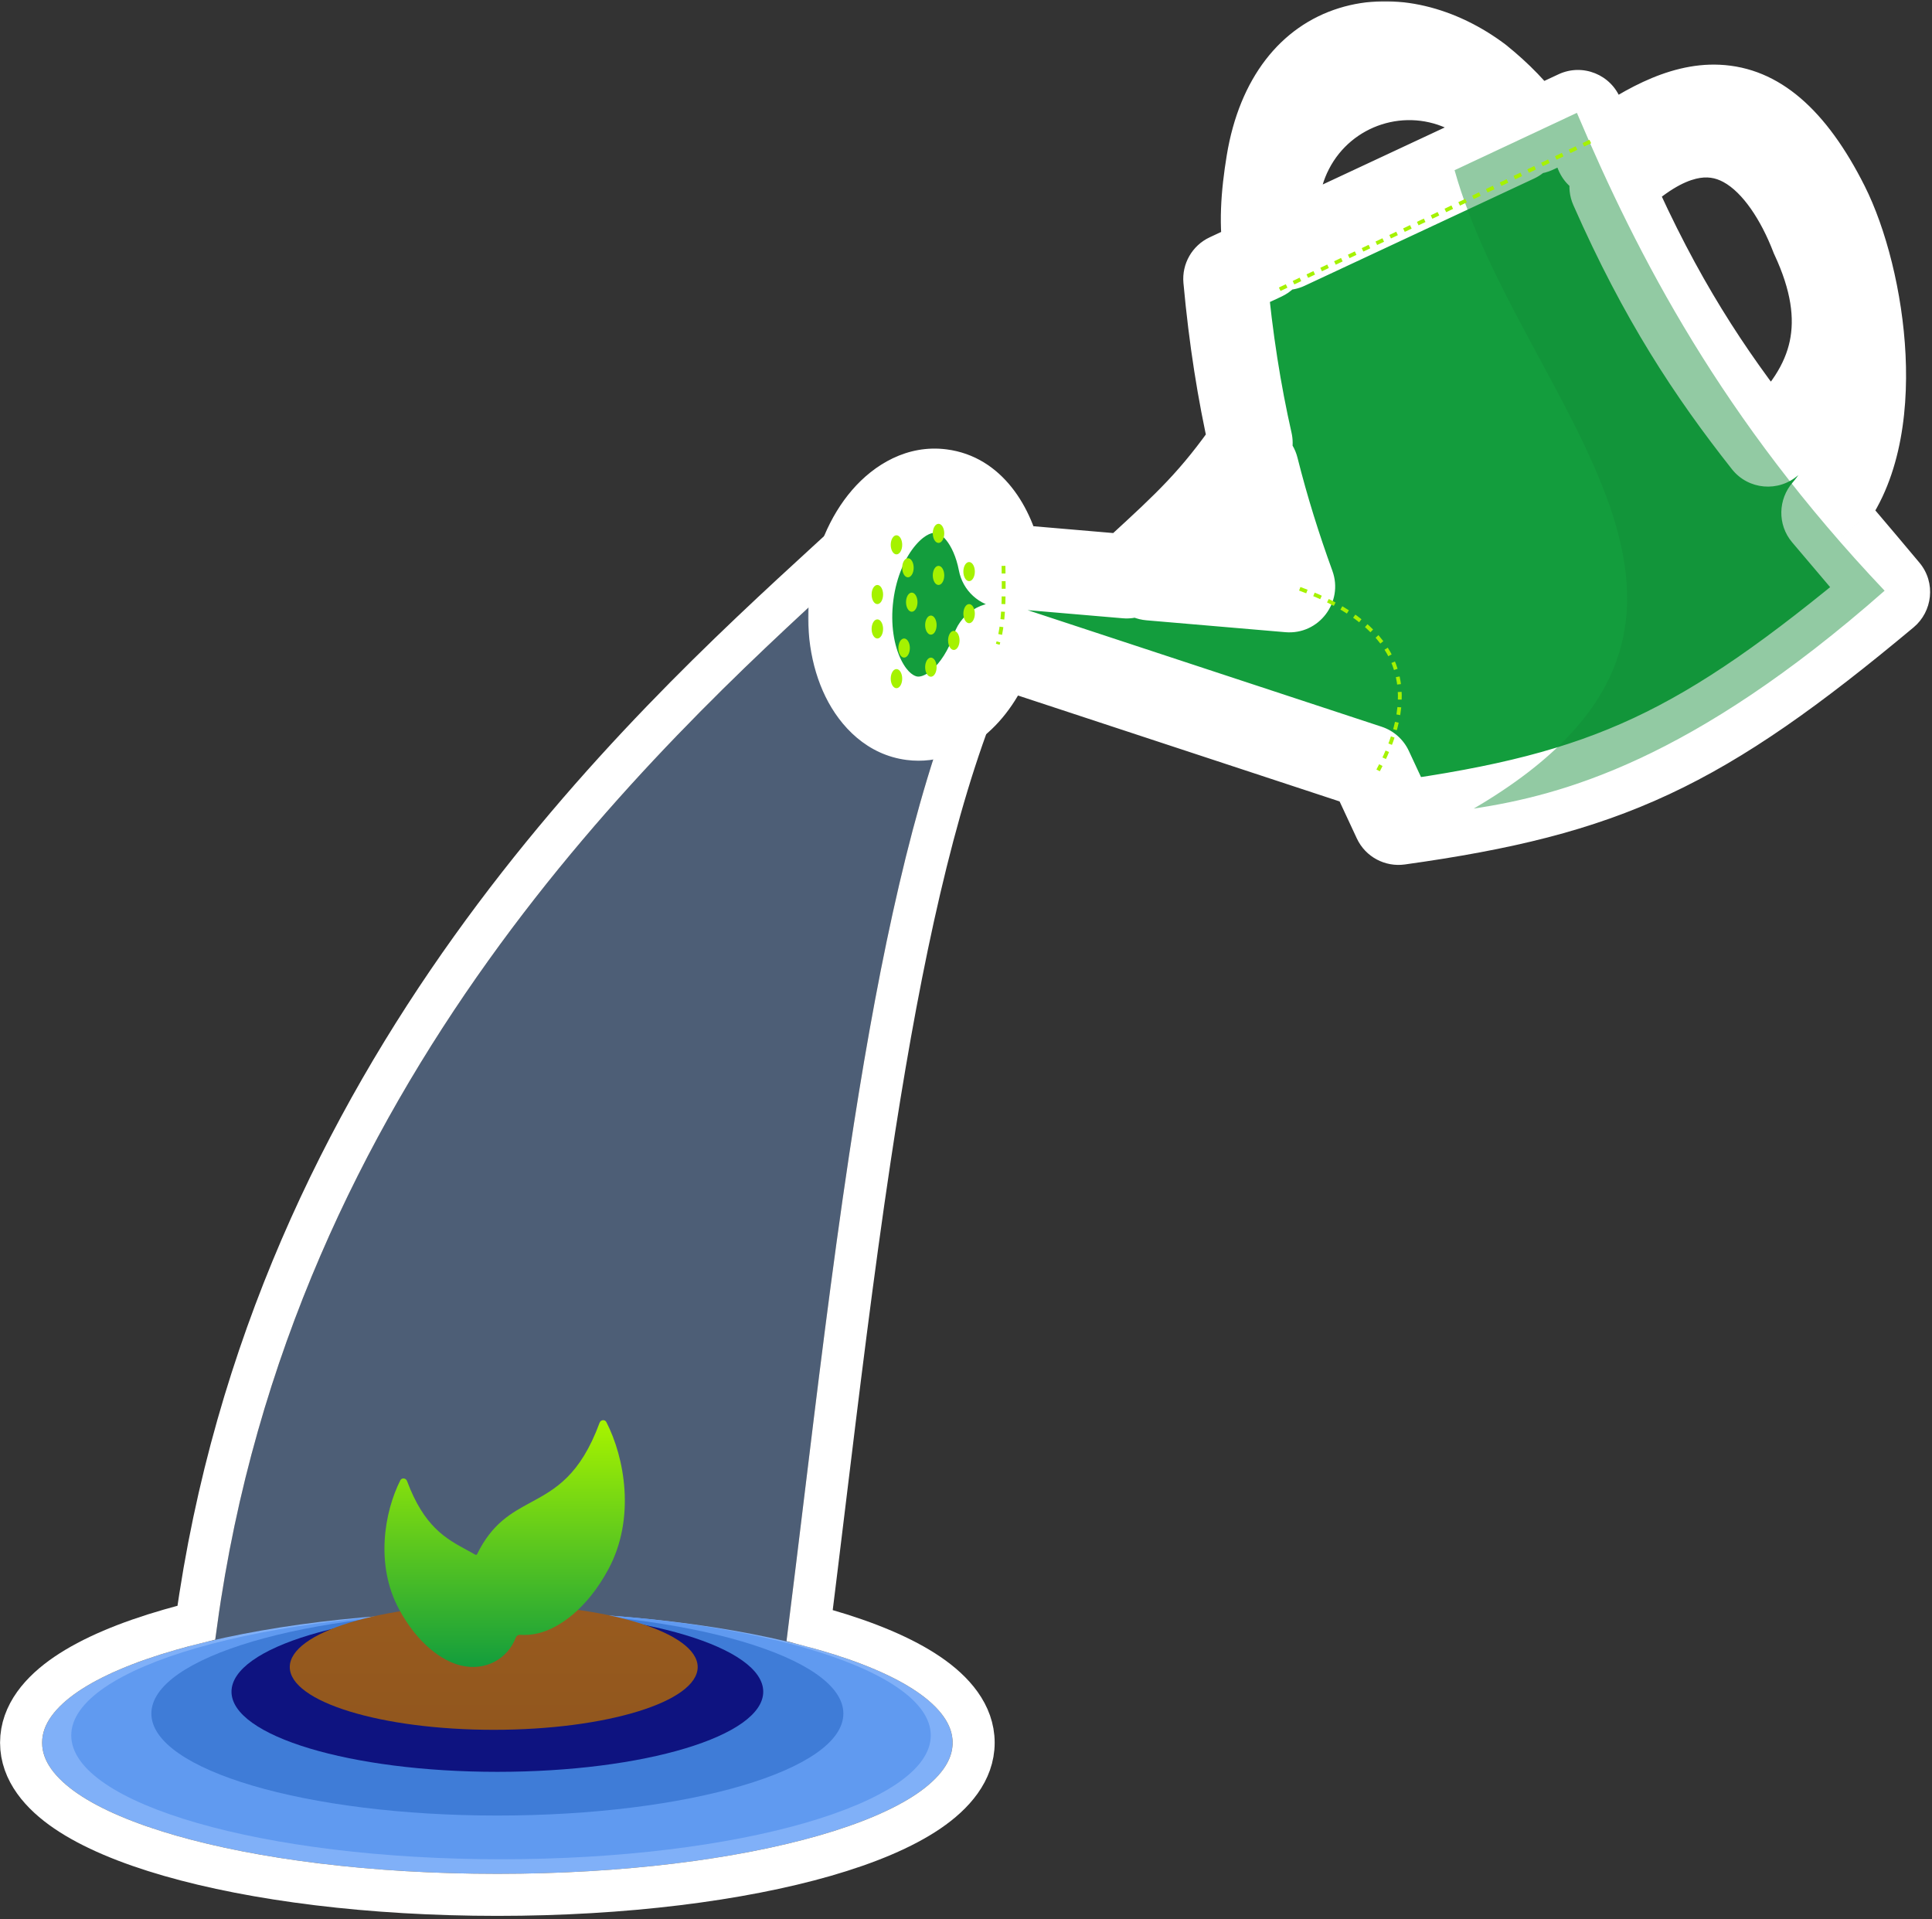 <svg width="450" height="447" viewBox="0 0 450 447" fill="none" xmlns="http://www.w3.org/2000/svg">
<rect x="0" y="0" width="450" height="447" fill="#333333" stroke="none"/>
<path d="M200.45 130.354C200.867 129.97 201.509 130.09 201.797 130.578L221.499 163.985C221.636 164.218 221.662 164.495 221.567 164.747C200.537 220.568 192.224 312.136 182.112 390.675C182.056 391.113 181.688 391.439 181.247 391.448L49.825 393.985C49.295 393.995 48.874 393.532 48.923 393.005C61.933 253.637 156.919 170.389 200.45 130.354Z" fill="#80B0F8" fill-opacity="0.34"/>
<path d="M221.884 405.88C221.884 422.746 174.41 436.419 115.847 436.419C57.284 436.419 9.81 422.746 9.81 405.88C9.81 389.014 57.284 375.341 115.847 375.341C174.41 375.341 221.884 389.014 221.884 405.88Z" fill="#80B0F8"/>
<path d="M216.795 404.183C216.795 420.112 171.979 433.026 116.696 433.026C61.412 433.026 16.596 420.112 16.596 404.183C16.596 388.254 61.412 375.341 116.696 375.341C171.979 375.341 216.795 388.254 216.795 404.183Z" fill="#609AF0"/>
<path d="M196.435 399.094C196.435 412.212 160.354 422.846 115.847 422.846C71.339 422.846 35.258 412.212 35.258 399.094C35.258 385.976 71.339 375.341 115.847 375.341C160.355 375.341 196.435 385.976 196.435 399.094Z" fill="#3F7CD7"/>
<path d="M177.773 394.004C177.773 404.311 150.048 412.666 115.847 412.666C81.646 412.666 53.921 404.311 53.921 394.004C53.921 383.697 81.646 375.341 115.847 375.341C150.048 375.341 177.773 383.697 177.773 394.004Z" fill="#0E1380"/>
<path d="M162.503 388.261C162.503 396.334 141.235 402.878 114.998 402.878C88.762 402.878 67.494 396.334 67.494 388.261C67.494 380.189 88.762 373.645 114.998 373.645C141.235 373.645 162.503 380.189 162.503 388.261Z" fill="url(#paint0_linear_1534_1208)"/>
<path d="M110.718 362.094C110.873 362.182 111.072 362.111 111.138 361.945V361.945C114.653 354.783 119.091 352.377 123.659 349.902C129.293 346.847 135.124 343.686 139.659 331.358C139.921 330.645 140.887 330.539 141.235 331.214C145.451 339.402 148.114 353.581 141.697 365.493C136.722 374.718 130.242 379.218 125.357 380.396C123.903 380.746 122.487 380.856 121.14 380.754C120.706 380.721 120.298 380.982 120.142 381.389C118.25 386.327 113.131 389.295 107.317 387.894C103.015 386.857 97.309 382.895 92.928 374.771C87.331 364.38 89.579 352.03 93.232 344.79C93.573 344.112 94.538 344.217 94.803 344.928C98.784 355.606 103.883 358.37 108.812 361.042C109.451 361.388 110.087 361.733 110.718 362.094Z" fill="url(#paint1_linear_1534_1208)"/>
<path d="M193.065 130.484C149.583 170.349 63.362 249.398 45.732 377.922C43.587 378.451 41.513 379.004 39.512 379.58C29.674 382.413 21.357 385.88 15.386 389.945C9.58 393.899 4.913 399.197 4.913 405.88C4.913 412.563 9.58 417.861 15.386 421.815C21.357 425.88 29.674 429.347 39.512 432.18C59.254 437.866 86.241 441.316 115.847 441.316C145.453 441.316 172.44 437.866 192.182 432.18C202.02 429.347 210.337 425.88 216.307 421.815C222.114 417.861 226.781 412.563 226.781 405.88C226.781 399.197 222.114 393.899 216.307 389.945C210.337 385.88 202.02 382.413 192.182 379.58C191.006 379.242 189.805 378.911 188.579 378.588C189.701 369.602 190.808 360.499 191.922 351.342C195.233 324.112 198.602 296.41 202.588 269.92C208.551 230.285 215.828 193.871 226.15 166.474C226.778 164.805 226.592 162.981 225.717 161.497L206.015 128.09C204.269 125.13 200.025 124.092 197.135 126.75C195.825 127.954 194.467 129.199 193.065 130.484Z" stroke="white" stroke-width="9.794"/>
<mask id="path-3-outside-1_1534_1208" maskUnits="userSpaceOnUse" x="188.03" y="0.093" width="262" height="202" fill="black">
<rect fill="white" x="188.03" y="0.093" width="262" height="202"/>
<path fill-rule="evenodd" clip-rule="evenodd" d="M294.353 60.195C294.728 60.02 294.932 59.609 294.854 59.203C293.618 52.714 294.134 45.462 295.4 37.759C300.387 7.42 325.774 3.909 344.716 18.153C349.257 21.807 353.285 25.915 356.43 30.364C356.682 30.72 357.152 30.849 357.547 30.665L367.157 26.174C367.625 25.955 368.181 26.179 368.366 26.662C369.583 29.82 370.796 32.862 372.006 35.797C372.225 36.328 372.883 36.512 373.35 36.18C391.453 23.303 409.128 15.034 425.553 47.69C434.059 64.599 439.938 101.554 424.926 118.806C424.631 119.145 424.619 119.648 424.909 119.991C426.283 121.615 427.677 123.257 429.091 124.923L429.1 124.934C432.461 128.893 435.942 132.994 439.563 137.333C439.877 137.71 439.817 138.279 439.44 138.594C396.219 174.68 374.412 184.857 325.846 191.638C325.459 191.692 325.073 191.488 324.908 191.134C322.974 186.995 321.093 182.969 319.271 179.03C319.167 178.807 318.975 178.636 318.741 178.559L232.643 150.204C232.171 150.049 231.664 150.31 231.504 150.78C227.917 161.296 220.269 168.29 212.42 167.281C202.777 166.041 196.483 153.192 198.362 138.582C200.24 123.972 209.58 113.133 219.223 114.373C226.073 115.254 231.232 121.993 232.974 131.059C233.05 131.457 233.378 131.761 233.782 131.796L262.354 134.24C262.603 134.261 262.849 134.177 263.033 134.008C263.817 133.287 264.578 132.588 265.317 131.909C276.109 121.999 282.426 116.198 291.132 103.654C291.274 103.449 291.326 103.191 291.271 102.948C288.653 91.369 286.672 78.95 285.4 65.028C285.365 64.655 285.569 64.3 285.909 64.141L294.353 60.195ZM353.551 31.418C353.858 31.862 353.683 32.47 353.194 32.699L299.716 57.689C299.226 57.918 298.647 57.662 298.504 57.141C296.536 49.954 297.154 42.037 300.836 34.89C308.633 19.759 327.221 13.813 342.352 21.611C346.993 24.002 350.77 27.408 353.551 31.418ZM267.383 133.161C266.807 133.685 267.127 134.648 267.903 134.715L300.217 137.479C300.867 137.535 301.354 136.896 301.132 136.283C297.915 127.438 295.095 118.473 292.715 108.998C292.538 108.296 291.641 108.083 291.167 108.629C281.97 119.227 276.636 124.742 267.383 133.161ZM375.418 43.805C375.269 43.468 375.355 43.057 375.619 42.8C400.866 18.251 416 39.142 422.17 55.169C431.303 74.714 427.727 89.704 412.365 103.318C411.986 103.654 411.399 103.603 411.085 103.205C398.161 86.826 386.806 69.66 375.418 43.805Z"/>
</mask>
<path fill-rule="evenodd" clip-rule="evenodd" d="M294.353 60.195C294.728 60.02 294.932 59.609 294.854 59.203C293.618 52.714 294.134 45.462 295.4 37.759C300.387 7.42 325.774 3.909 344.716 18.153C349.257 21.807 353.285 25.915 356.43 30.364C356.682 30.72 357.152 30.849 357.547 30.665L367.157 26.174C367.625 25.955 368.181 26.179 368.366 26.662C369.583 29.82 370.796 32.862 372.006 35.797C372.225 36.328 372.883 36.512 373.35 36.18C391.453 23.303 409.128 15.034 425.553 47.69C434.059 64.599 439.938 101.554 424.926 118.806C424.631 119.145 424.619 119.648 424.909 119.991C426.283 121.615 427.677 123.257 429.091 124.923L429.1 124.934C432.461 128.893 435.942 132.994 439.563 137.333C439.877 137.71 439.817 138.279 439.44 138.594C396.219 174.68 374.412 184.857 325.846 191.638C325.459 191.692 325.073 191.488 324.908 191.134C322.974 186.995 321.093 182.969 319.271 179.03C319.167 178.807 318.975 178.636 318.741 178.559L232.643 150.204C232.171 150.049 231.664 150.31 231.504 150.78C227.917 161.296 220.269 168.29 212.42 167.281C202.777 166.041 196.483 153.192 198.362 138.582C200.24 123.972 209.58 113.133 219.223 114.373C226.073 115.254 231.232 121.993 232.974 131.059C233.05 131.457 233.378 131.761 233.782 131.796L262.354 134.24C262.603 134.261 262.849 134.177 263.033 134.008C263.817 133.287 264.578 132.588 265.317 131.909C276.109 121.999 282.426 116.198 291.132 103.654C291.274 103.449 291.326 103.191 291.271 102.948C288.653 91.369 286.672 78.95 285.4 65.028C285.365 64.655 285.569 64.3 285.909 64.141L294.353 60.195ZM353.551 31.418C353.858 31.862 353.683 32.47 353.194 32.699L299.716 57.689C299.226 57.918 298.647 57.662 298.504 57.141C296.536 49.954 297.154 42.037 300.836 34.89C308.633 19.759 327.221 13.813 342.352 21.611C346.993 24.002 350.77 27.408 353.551 31.418ZM267.383 133.161C266.807 133.685 267.127 134.648 267.903 134.715L300.217 137.479C300.867 137.535 301.354 136.896 301.132 136.283C297.915 127.438 295.095 118.473 292.715 108.998C292.538 108.296 291.641 108.083 291.167 108.629C281.97 119.227 276.636 124.742 267.383 133.161ZM375.418 43.805C375.269 43.468 375.355 43.057 375.619 42.8C400.866 18.251 416 39.142 422.17 55.169C431.303 74.714 427.727 89.704 412.365 103.318C411.986 103.654 411.399 103.603 411.085 103.205C398.161 86.826 386.806 69.66 375.418 43.805Z" fill="#139D3D"/>
<path d="M295.4 37.759L285.736 36.171L285.736 36.171L295.4 37.759ZM344.716 18.153L350.855 10.522L350.73 10.422L350.602 10.325L344.716 18.153ZM425.553 47.69L416.804 52.091L416.804 52.091L425.553 47.69ZM429.091 124.923L436.562 118.59L436.558 118.585L429.091 124.923ZM429.1 124.934L421.63 131.267L421.634 131.272L429.1 124.934ZM212.42 167.281L211.171 176.995L211.171 176.995L212.42 167.281ZM198.362 138.582L188.648 137.333L198.362 138.582ZM219.223 114.373L217.974 124.087L217.974 124.087L219.223 114.373ZM265.317 131.909L258.693 124.695L258.693 124.695L265.317 131.909ZM300.836 34.89L309.542 39.377L309.542 39.377L300.836 34.89ZM342.352 21.611L346.839 12.905L346.839 12.905L342.352 21.611ZM422.17 55.169L413.03 58.688L413.153 59.006L413.297 59.316L422.17 55.169ZM412.365 103.318L418.861 110.648L412.365 103.318ZM411.085 103.205L418.774 97.138L411.085 103.205ZM353.194 32.699L357.34 41.572L353.194 32.699ZM353.551 31.418L345.503 37L353.551 31.418ZM298.504 57.141L289.058 59.727L298.504 57.141ZM285.4 65.028L295.153 64.137L285.4 65.028ZM285.909 64.141L290.055 73.014L285.909 64.141ZM291.132 103.654L283.086 98.07L291.132 103.654ZM291.271 102.948L281.718 105.108L291.271 102.948ZM232.974 131.059L242.592 129.212L232.974 131.059ZM233.782 131.796L234.617 122.038L233.782 131.796ZM232.643 150.204L229.579 159.506L232.643 150.204ZM231.504 150.78L222.235 147.618L231.504 150.78ZM325.846 191.638L327.2 201.338L325.846 191.638ZM324.908 191.134L316.035 195.281L324.908 191.134ZM439.563 137.333L447.083 131.058L439.563 137.333ZM439.44 138.594L433.163 131.076L439.44 138.594ZM263.033 134.008L256.401 126.801L263.033 134.008ZM375.619 42.8L368.792 35.779L375.619 42.8ZM375.418 43.805L384.381 39.857L375.418 43.805ZM424.926 118.806L417.538 112.377L424.926 118.806ZM424.909 119.991L432.387 113.666L424.909 119.991ZM292.715 108.998L283.216 111.385L292.715 108.998ZM291.167 108.629L283.77 102.21L291.167 108.629ZM372.006 35.797L362.952 39.531L372.006 35.797ZM373.35 36.18L379.027 44.161L373.35 36.18ZM267.383 133.161L273.974 140.405L267.383 133.161ZM367.157 26.174L371.303 35.047L367.157 26.174ZM368.366 26.662L359.227 30.183L368.366 26.662ZM300.217 137.479L301.052 127.721L300.217 137.479ZM301.132 136.283L291.927 139.63L301.132 136.283ZM356.43 30.364L348.433 36.018L356.43 30.364ZM357.547 30.665L353.4 21.791L353.4 21.791L357.547 30.665ZM319.271 179.03L310.382 183.144L319.271 179.03ZM318.741 178.559L321.805 169.256L318.741 178.559ZM294.854 59.203L285.233 61.035L294.854 59.203ZM294.353 60.195L290.207 51.322L294.353 60.195ZM285.736 36.171C284.405 44.268 283.677 52.861 285.233 61.035L304.475 57.37C303.56 52.566 303.863 46.657 305.064 39.348L285.736 36.171ZM350.602 10.325C339.334 1.852 325.034 -2.174 311.93 1.881C298.22 6.124 288.677 18.277 285.736 36.171L305.064 39.348C307.11 26.902 312.754 22.131 317.72 20.594C323.292 18.87 331.156 20.21 338.829 25.981L350.602 10.325ZM364.427 24.71C360.663 19.386 355.964 14.633 350.855 10.522L338.577 25.784C342.55 28.981 345.907 32.445 348.433 36.018L364.427 24.71ZM361.693 39.538L371.303 35.047L363.011 17.301L353.4 21.791L361.693 39.538ZM359.227 30.183C360.47 33.409 361.711 36.522 362.952 39.531L381.061 32.063C379.88 29.201 378.696 26.23 377.505 23.14L359.227 30.183ZM379.027 44.161C388.338 37.538 394.691 34.415 399.627 34.644C403.093 34.804 409.206 36.986 416.804 52.091L434.303 43.289C425.475 25.738 414.538 15.726 400.535 15.077C388.002 14.495 376.466 21.945 367.673 28.199L379.027 44.161ZM416.804 52.091C420.357 59.154 423.676 71.25 424.276 83.595C424.892 96.262 422.537 106.632 417.538 112.377L432.314 125.235C442.328 113.728 444.539 96.994 443.841 82.644C443.128 67.971 439.255 53.135 434.303 43.289L416.804 52.091ZM417.432 126.317C418.812 127.948 420.211 129.596 421.625 131.261L436.558 118.585C435.142 116.917 433.754 115.282 432.387 113.666L417.432 126.317ZM421.621 131.257L421.63 131.267L436.571 118.6L436.562 118.59L421.621 131.257ZM421.634 131.272C424.998 135.235 428.453 139.305 432.043 143.608L447.083 131.058C443.431 126.683 439.925 122.551 436.567 118.596L421.634 131.272ZM433.163 131.076C411.759 148.946 396.273 159.868 380.504 167.231C364.828 174.551 348.312 178.612 324.492 181.938L327.2 201.338C351.946 197.883 370.617 193.466 388.791 184.98C406.872 176.537 423.9 164.327 445.717 146.112L433.163 131.076ZM333.781 186.988C331.846 182.847 329.973 178.837 328.159 174.917L310.382 183.144C312.214 187.102 314.101 191.143 316.035 195.281L333.781 186.988ZM321.805 169.256L235.706 140.901L229.579 159.506L315.677 187.861L321.805 169.256ZM222.235 147.618C220.884 151.577 218.919 154.393 217.095 155.996C215.298 157.576 214.13 157.626 213.669 157.567L211.171 176.995C218.559 177.945 225.14 175.003 230.026 170.709C234.884 166.439 238.537 160.499 240.774 153.942L222.235 147.618ZM213.669 157.567C213.152 157.5 211.494 156.961 209.866 153.637C208.279 150.397 207.346 145.505 208.076 139.831L188.648 137.333C187.499 146.269 188.774 155.107 192.275 162.254C195.735 169.317 202.045 175.822 211.171 176.995L213.669 157.567ZM208.076 139.831C208.806 134.157 210.945 129.661 213.3 126.927C215.716 124.123 217.457 124.021 217.974 124.087L220.472 104.659C211.346 103.486 203.596 108.183 198.462 114.141C193.267 120.169 189.797 128.397 188.648 137.333L208.076 139.831ZM217.974 124.087C218.403 124.142 219.273 124.411 220.393 125.799C221.555 127.237 222.724 129.617 223.355 132.906L242.592 129.212C240.508 118.361 233.496 106.334 220.472 104.659L217.974 124.087ZM232.948 141.554L261.519 143.998L263.189 124.482L234.617 122.038L232.948 141.554ZM269.665 141.215C270.444 140.498 271.201 139.803 271.942 139.123L258.693 124.695C257.954 125.374 257.189 126.076 256.401 126.801L269.665 141.215ZM271.942 139.123C282.823 129.131 289.818 122.724 299.178 109.239L283.086 98.07C275.033 109.673 269.396 114.867 258.693 124.695L271.942 139.123ZM300.824 100.788C298.306 89.653 296.389 77.658 295.153 64.137L275.646 65.92C276.955 80.241 279 93.086 281.718 105.108L300.824 100.788ZM290.055 73.014L298.499 69.068L290.207 51.322L281.762 55.268L290.055 73.014ZM303.862 66.562L357.34 41.572L349.047 23.826L295.569 48.816L303.862 66.562ZM292.13 30.404C287.28 39.816 286.467 50.266 289.058 59.727L307.951 54.554C306.605 49.641 307.027 44.257 309.542 39.377L292.13 30.404ZM346.839 12.905C326.899 2.63 302.405 10.464 292.13 30.404L309.542 39.377C314.862 29.053 327.543 24.997 337.866 30.317L346.839 12.905ZM361.599 25.837C357.926 20.541 352.939 16.048 346.839 12.905L337.866 30.317C341.047 31.956 343.613 34.275 345.503 37L361.599 25.837ZM301.052 127.721L268.738 124.956L267.068 144.473L299.383 147.237L301.052 127.721ZM283.216 111.385C285.688 121.223 288.611 130.51 291.927 139.63L310.336 132.936C307.22 124.367 304.503 115.723 302.213 106.611L283.216 111.385ZM273.974 140.405C283.549 131.694 289.15 125.896 298.564 115.049L283.77 102.21C274.791 112.557 269.723 117.791 260.792 125.917L273.974 140.405ZM431.31 51.651C428.023 43.11 421.62 31.037 410.697 25.148C404.83 21.985 397.9 20.756 390.342 22.611C383.04 24.403 375.879 28.887 368.792 35.779L382.447 49.822C387.983 44.439 392.181 42.328 395.011 41.634C397.584 41.002 399.556 41.395 401.4 42.389C405.899 44.815 410.148 51.201 413.03 58.688L431.31 51.651ZM418.861 110.648C427.576 102.924 433.799 94.045 436.034 83.498C438.273 72.938 436.218 62.098 431.043 51.023L413.297 59.316C417.255 67.785 417.979 74.212 416.872 79.437C415.762 84.675 412.516 90.098 405.869 95.989L418.861 110.648ZM366.455 47.753C378.224 74.474 390.038 92.342 403.396 109.272L418.774 97.138C406.283 81.309 395.388 64.847 384.381 39.857L366.455 47.753ZM405.869 95.989C409.691 92.602 415.591 93.105 418.774 97.138L403.396 109.272C407.206 114.101 414.281 114.707 418.861 110.648L405.869 95.989ZM357.34 41.572C363.119 38.871 365.494 31.454 361.599 25.837L345.503 37C342.223 32.27 344.247 26.069 349.047 23.826L357.34 41.572ZM295.569 48.816C300.374 46.571 306.43 49.002 307.951 54.554L289.058 59.727C290.864 66.321 298.079 69.264 303.862 66.562L295.569 48.816ZM295.153 64.137C295.494 67.871 293.459 71.423 290.055 73.014L281.762 55.268C277.679 57.176 275.237 61.439 275.646 65.92L295.153 64.137ZM299.178 109.239C300.867 106.806 301.492 103.743 300.824 100.788L281.718 105.108C281.16 102.639 281.682 100.093 283.086 98.07L299.178 109.239ZM223.355 132.906C224.234 137.482 228.047 141.135 232.948 141.554L234.617 122.038C238.71 122.388 241.866 125.432 242.592 129.212L223.355 132.906ZM235.706 140.901C229.979 139.015 224.074 142.224 222.235 147.618L240.774 153.942C239.255 158.396 234.363 161.082 229.579 159.506L235.706 140.901ZM324.492 181.938C328.252 181.413 332.079 183.345 333.781 186.988L316.035 195.281C318.068 199.631 322.667 201.971 327.2 201.338L324.492 181.938ZM432.043 143.608C428.772 139.688 429.534 134.105 433.163 131.076L445.717 146.112C450.099 142.453 450.983 135.732 447.083 131.058L432.043 143.608ZM261.519 143.998C264.506 144.254 267.461 143.243 269.665 141.215L256.401 126.801C258.237 125.111 260.7 124.269 263.189 124.482L261.519 143.998ZM368.792 35.779C365.687 38.798 364.606 43.556 366.455 47.753L384.381 39.857C385.932 43.379 385.024 47.316 382.447 49.822L368.792 35.779ZM417.538 112.377C414.18 116.235 413.912 122.156 417.432 126.317L432.387 113.666C435.327 117.141 435.082 122.054 432.314 125.235L417.538 112.377ZM302.213 106.611C300.102 98.209 289.421 95.698 283.77 102.21L298.564 115.049C293.861 120.468 284.975 118.384 283.216 111.385L302.213 106.611ZM362.952 39.531C365.608 45.971 373.502 48.091 379.027 44.161L367.673 28.199C372.264 24.934 378.842 26.684 381.061 32.063L362.952 39.531ZM268.738 124.956C276.612 125.63 279.62 135.269 273.974 140.405L260.792 125.917C253.994 132.101 257.643 143.667 267.068 144.473L268.738 124.956ZM371.303 35.047C366.615 37.238 361.077 34.983 359.227 30.183L377.505 23.14C375.284 17.376 368.635 14.672 363.011 17.301L371.303 35.047ZM299.383 147.237C307.196 147.906 312.992 140.24 310.336 132.936L291.927 139.63C289.717 133.551 294.539 127.163 301.052 127.721L299.383 147.237ZM348.433 36.018C351.368 40.169 356.922 41.767 361.693 39.538L353.4 21.791C357.381 19.931 361.996 21.271 364.427 24.71L348.433 36.018ZM328.159 174.917C326.917 172.232 324.616 170.182 321.805 169.256L315.677 187.861C313.335 187.09 311.418 185.381 310.382 183.144L328.159 174.917ZM285.233 61.035C284.495 57.157 286.417 53.093 290.207 51.322L298.499 69.068C303.039 66.947 305.369 62.062 304.475 57.37L285.233 61.035Z" fill="white" mask="url(#path-3-outside-1_1534_1208)"/>
<path d="M302.739 137.132C327.224 146.036 330.785 161.172 320.991 179.425" stroke="#A5F200" stroke-width="0.89" stroke-dasharray="1.78 1.78"/>
<path d="M233.735 131.79C233.735 135.351 234.18 144.255 232.4 150.042" stroke="#A5F200" stroke-width="0.89" stroke-dasharray="1.78 1.78"/>
<path d="M338.798 39.637C349.925 34.421 356.163 31.497 367.289 26.281C381.535 59.851 401.124 97.691 438.964 137.577C394.001 177.198 363.728 185.211 343.25 188.327C418.485 144.254 353.923 93.879 338.798 39.637Z" fill="#138B37" fill-opacity="0.46"/>
<path d="M370.406 32.959L297.396 67.684" stroke="#A5F200" stroke-width="0.89" stroke-dasharray="1.78 1.78"/>
<ellipse cx="210.586" cy="150.932" rx="1.336" ry="2.226" fill="#A5F200"/>
<ellipse cx="212.366" cy="140.248" rx="1.336" ry="2.226" fill="#A5F200"/>
<ellipse cx="216.82" cy="145.59" rx="1.336" ry="2.226" fill="#A5F200"/>
<ellipse cx="222.162" cy="149.152" rx="1.336" ry="2.226" fill="#A5F200"/>
<ellipse cx="216.82" cy="155.385" rx="1.336" ry="2.226" fill="#A5F200"/>
<ellipse cx="225.722" cy="142.919" rx="1.336" ry="2.226" fill="#A5F200"/>
<ellipse cx="218.599" cy="134.015" rx="1.336" ry="2.226" fill="#A5F200"/>
<ellipse cx="208.805" cy="126.892" rx="1.336" ry="2.226" fill="#A5F200"/>
<ellipse cx="218.599" cy="124.221" rx="1.336" ry="2.226" fill="#A5F200"/>
<ellipse cx="225.722" cy="133.125" rx="1.336" ry="2.226" fill="#A5F200"/>
<ellipse cx="211.476" cy="132.234" rx="1.336" ry="2.226" fill="#A5F200"/>
<ellipse cx="204.353" cy="138.467" rx="1.336" ry="2.226" fill="#A5F200"/>
<ellipse cx="204.353" cy="146.481" rx="1.336" ry="2.226" fill="#A5F200"/>
<ellipse cx="208.805" cy="158.056" rx="1.336" ry="2.226" fill="#A5F200"/>
<defs>
<linearGradient id="paint0_linear_1534_1208" x1="117.478" y1="-84.028" x2="117.478" y2="720.199" gradientUnits="userSpaceOnUse">
<stop stop-color="#7B440E"/>
<stop offset="0.375" stop-color="#BC7026"/>
<stop offset="0.776" stop-color="#724417"/>
</linearGradient>
<linearGradient id="paint1_linear_1534_1208" x1="105.235" y1="332.057" x2="105.235" y2="388.242" gradientUnits="userSpaceOnUse">
<stop stop-color="#A5F200"/>
<stop offset="1" stop-color="#139D3D"/>
</linearGradient>
</defs>
</svg>
